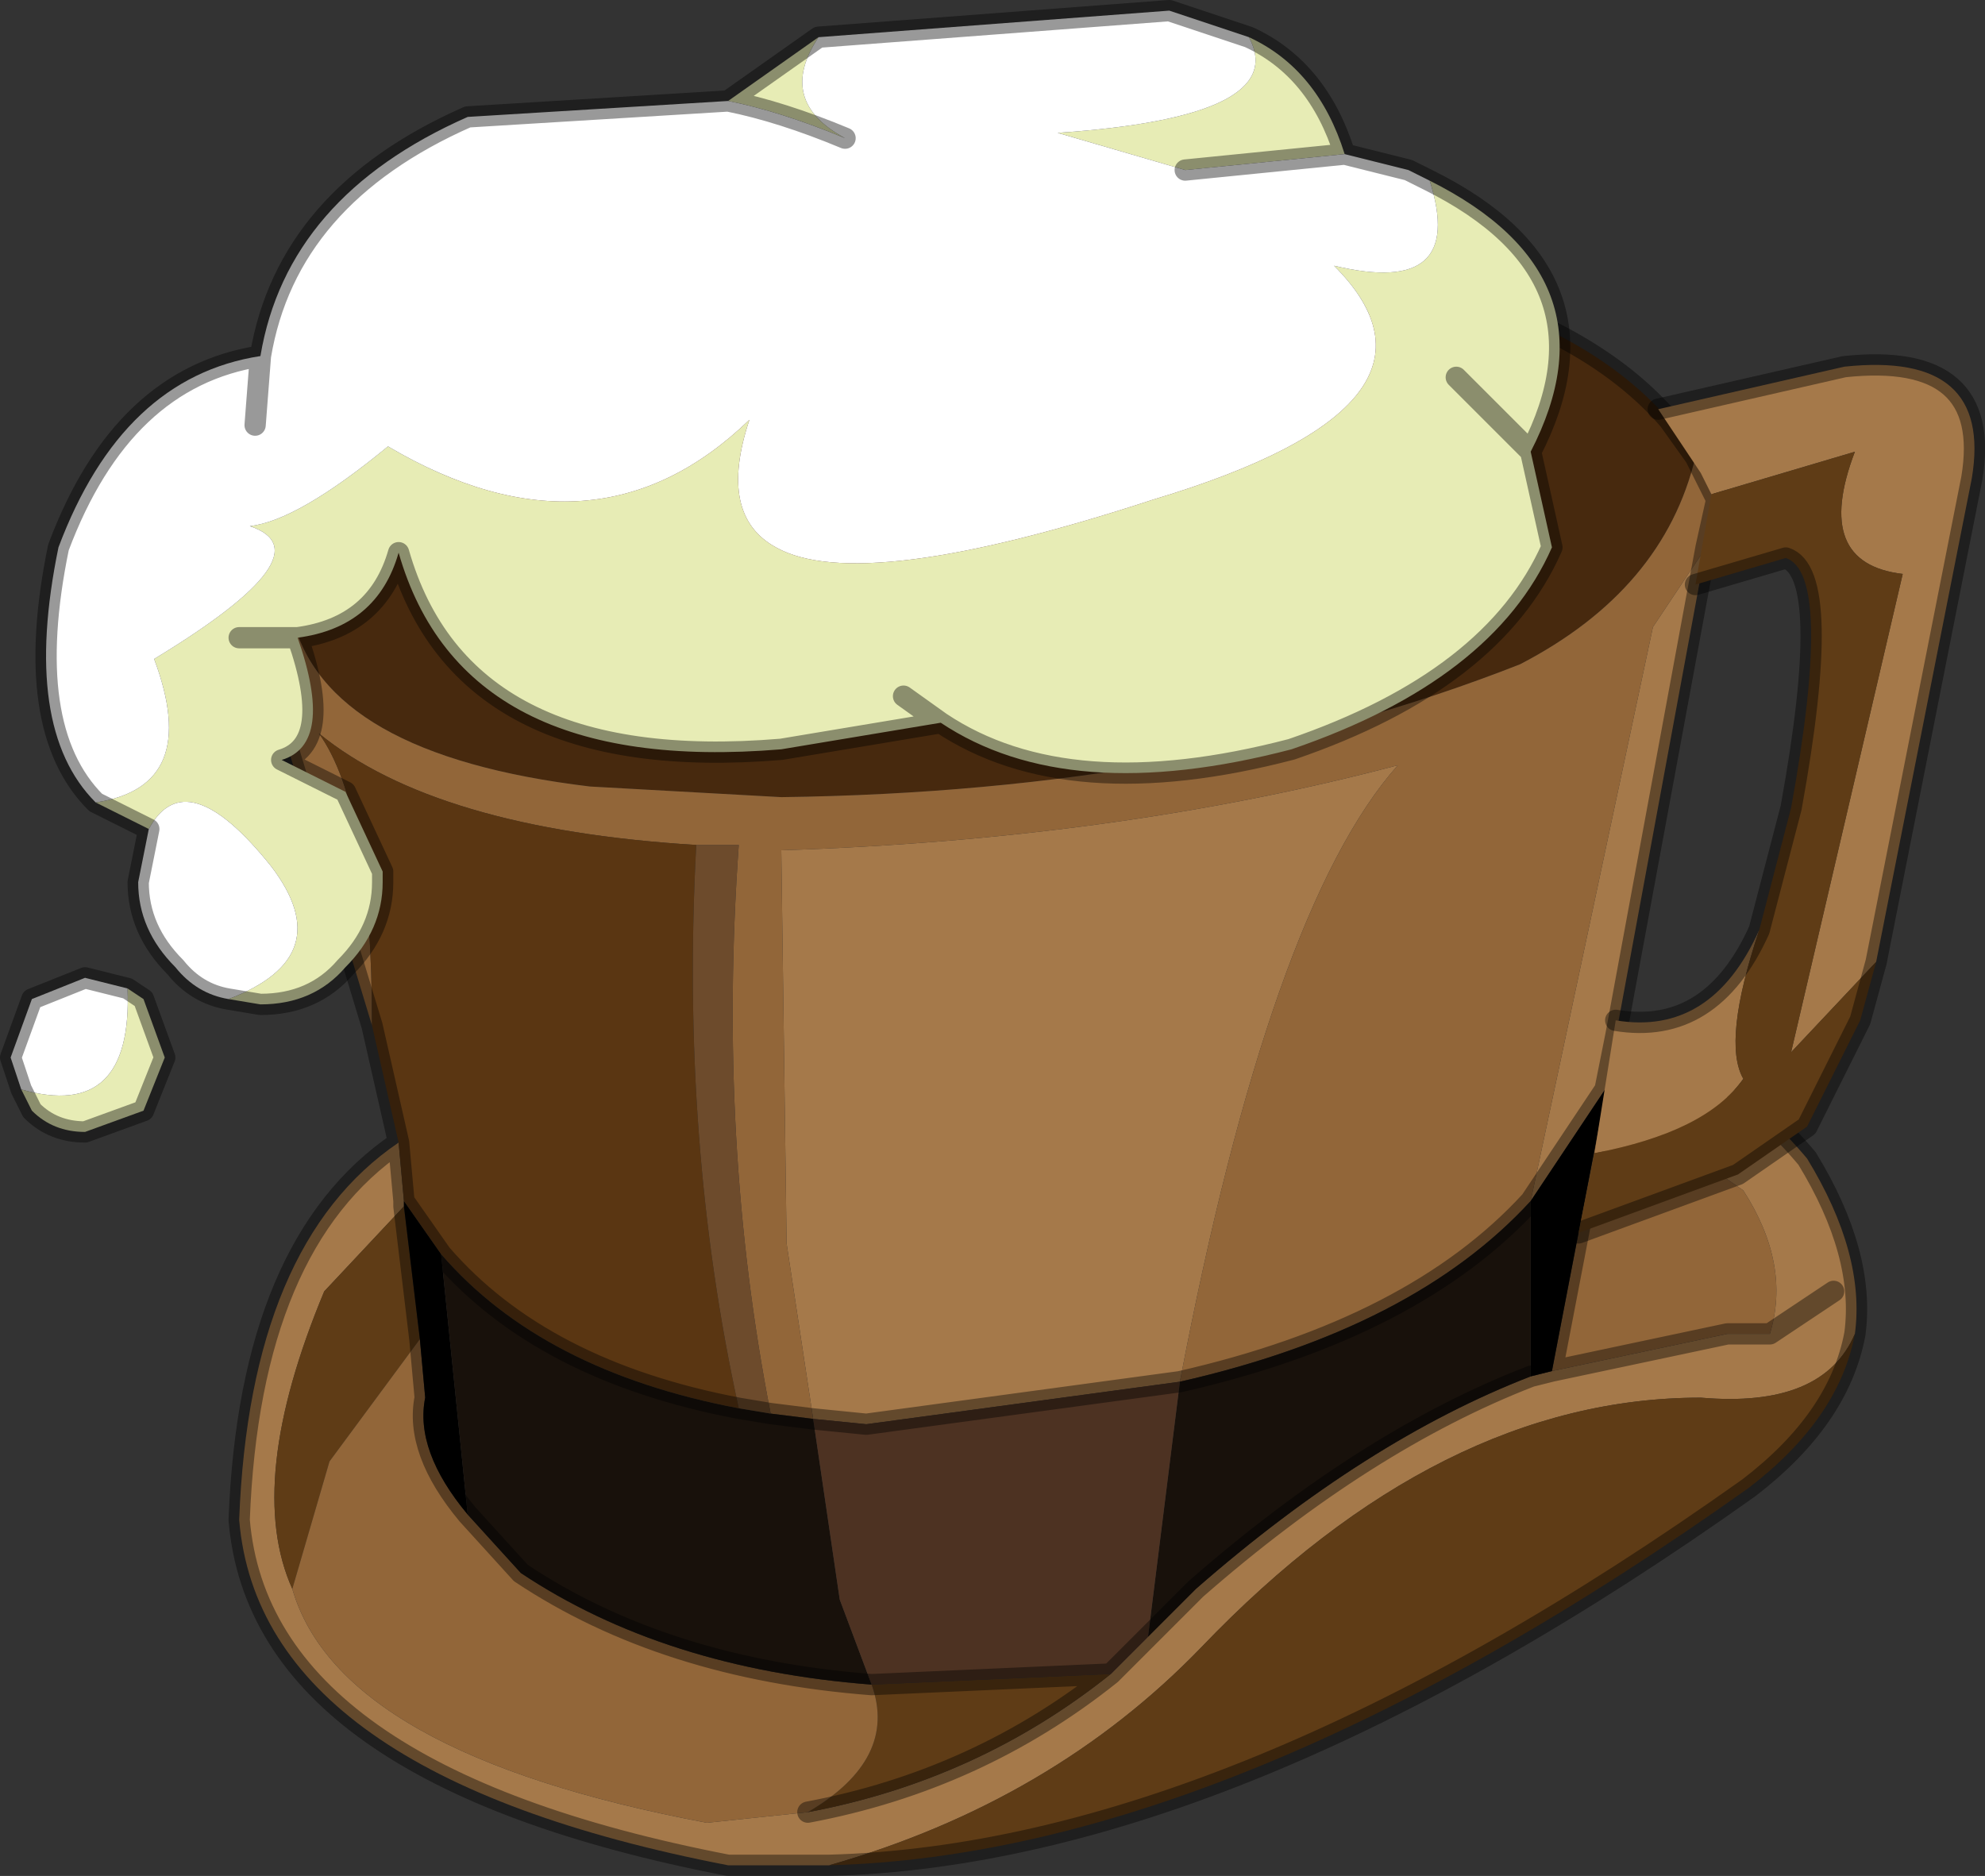 <svg viewBox="0 0 18.674 17.65" xmlns="http://www.w3.org/2000/svg" xmlns:xlink="http://www.w3.org/1999/xlink"><rect x="0" y="0" width="18.674" height="17.65" fill="#333333" stroke="none"/><use transform="translate(0 -.15)" width="18.65" height="17.8" xlink:href="#a"/><defs><g id="a"><path d="m282.2 196.85-.85 4.6q1 .2 1.8 1.15.55.9.45 1.65-.3.7-1.45.6-2.45 0-4.7 2.35-1.4 1.45-3.5 2.05H273q-4.4-.85-4.6-3.25.1-2.6 1.5-3.55l.05.55v.05l-.75.8q-.75 1.8-.3 2.8.45 1.55 3.9 2.2l.95-.1q1.6-.3 2.85-1.3l.8-.8q1.6-1.4 3.15-2l.2-.05 1.65-.35h.4q.2-.65-.25-1.35l-1.3-.9v-.05l-.7 1.05 1.15-5.4.5-.75m-.85 4.6-.1.5.1-.5m2.05 2.4-.6.4.6-.4m-6.15.85-2.95.4-.5-.05-.25-1.65-.05-3.7q3.15-.1 5.8-.8-1.2 1.35-2.05 5.8" fill="#a5794a" fill-rule="evenodd" transform="translate(-266.15 -191.55)"/><path d="M283.6 204.25q-.15.8-1 1.45-4.85 3.45-8.65 3.55 2.1-.6 3.5-2.05 2.25-2.35 4.7-2.35 1.15.1 1.45-.6m-9.25 3.3 2.25-.1q-1.25 1-2.85 1.3.85-.5.6-1.2m-5.45-.9q-.45-1 .3-2.8l.75-.8.15 1.25-.85 1.15-.35 1.2" fill="#5f3c16" fill-rule="evenodd" transform="translate(-266.15 -191.55)"/><path d="M268.9 197.5q.65-1.1 2.6-1.95l1.9-.6 6.55-.45q1.25.4 1.9 1.15l.25.35q-.3 1.25-1.65 1.95-3.05 1.2-6.95 1.25l-1.8-.1q-2.5-.3-2.8-1.6" fill="#47290e" fill-rule="evenodd" transform="translate(-266.15 -191.55)"/><path d="m282.1 196 .2.4-.1.45-.5.75-1.15 5.4q-1.1 1.2-3.3 1.7.85-4.45 2.05-5.8-2.65.7-5.8.8l.05 3.7.25 1.65-.4-.05q-.5-2.55-.3-5.35h-.4q-2.45-.15-3.55-1.05.5.7.5 2.75l-1-3.3q.05-.25.25-.55.3 1.3 2.8 1.6l1.8.1q3.9-.05 6.95-1.25 1.35-.7 1.65-1.95m-1.35 8.6.5-2.6 1.3.9q.45.7.25 1.35h-.4l-1.65.35m-7 4.15-.95.1q-3.45-.65-3.9-2.2l.35-1.2.85-1.15.05.55q-.1.5.4 1.1l.5.55q1.35.9 3.3 1.05.25.7-.6 1.2" fill="#926639" fill-rule="evenodd" transform="translate(-266.15 -191.55)"/><path d="m280.55 203 .7-1.05v.05l-.5 2.6-.2.05V203m-10.25.5.25 2.45q-.5-.6-.4-1.1l-.05-.55-.15-1.25V203l.35.5" fill-rule="evenodd" transform="translate(-266.15 -191.55)"/><path d="M280.55 203v1.65q-1.55.6-3.15 2l-.45.45.3-2.4q2.2-.5 3.3-1.7m-6.75 2.05.25 1.7.3.8q-1.95-.15-3.3-1.05l-.5-.55-.25-2.45q.95 1.1 2.8 1.45l.3.05.4.05" fill="#18110b" fill-rule="evenodd" transform="translate(-266.15 -191.55)"/><path d="m276.95 207.1-.35.35-2.25.1-.3-.8-.25-1.7.5.05 2.95-.4-.3 2.4" fill="#4d3222" fill-rule="evenodd" transform="translate(-266.15 -191.55)"/><path d="M269.95 203.05V203v.05" fill="#2e2214" fill-rule="evenodd" transform="translate(-266.15 -191.55)"/><path d="m273.4 205-.3-.05q-.55-2.5-.4-5.3h.4q-.2 2.8.3 5.35" fill="#6d4b2c" fill-rule="evenodd" transform="translate(-266.15 -191.55)"/><path d="m269.9 202.45-.25-1.1q0-2.05-.5-2.75 1.1.9 3.55 1.05-.15 2.8.4 5.3-1.85-.35-2.8-1.45l-.35-.5-.05-.55" fill="#5a3612" fill-rule="evenodd" transform="translate(-266.15 -191.55)"/><path d="M2.75 5.95Q3.4 4.85 5.35 4l1.9-.6 6.55-.45q1.25.4 1.9 1.15l.25.35.2.4-.1.45-.85 4.6q1 .2 1.8 1.15.55.9.45 1.65-.15.8-1 1.45Q11.6 17.6 7.8 17.7h-.95q-4.4-.85-4.6-3.25.1-2.6 1.5-3.55L3.5 9.8l-1-3.3q.05-.25.25-.55m12.35 4.5v-.05l-.7 1.05q-1.1 1.2-3.3 1.7l-2.95.4-.5-.05-.4-.05-.3-.05q-1.85-.35-2.8-1.45l-.35-.5-.05-.55m10.65 2.2.2-.05.5-2.6m1.55 2.25.6-.4m-2.15-1.9.1-.5m-4.75 6 .8-.8q1.6-1.4 3.15-2M8.2 16l2.25-.1q-1.25 1-2.85 1.3m-3.8-5.7v-.05m10.8 1.6 1.65-.35h.4M4.4 14.4l.5.55q1.35.9 3.3 1.05m-4.4-4.5.15 1.25.05.55q-.1.5.4 1.1" fill="none" stroke="#000" stroke-linecap="round" stroke-linejoin="round" stroke-opacity=".4" stroke-width=".2"/><path d="m281.75 195.55 1.75-.4q1.4-.15 1.2 1.05l-.9 4.55-.8.85 1.05-4.5q-.85-.1-.45-1.15l-1.35.4-.1-.2-.4-.6m-.6 7 .2-1.25q.9.15 1.35-.85-.35 1.05-.15 1.4-.35.5-1.4.7" fill="#a5794a" fill-rule="evenodd" transform="translate(-266.15 -191.55)"/><path d="m282.25 196.35 1.35-.4q-.4 1.05.45 1.15l-1.05 4.5.8-.85-.15.55-.5 1-.65.45-1.5.55.15-.75q1.05-.2 1.4-.7-.2-.35.15-1.4l.3-1.15q.4-2.2-.05-2.35l-.85.25.15-.85" fill="#5f3c16" fill-rule="evenodd" transform="translate(-266.15 -191.55)"/><path d="m17.65 9.2.9-4.55q.2-1.2-1.2-1.05L15.6 4m2.05 5.2-.15.55-.5 1-.65.45-1.5.55m.35-2q.9.15 1.35-.85l.3-1.15q.4-2.2-.05-2.35l-.85.25" fill="none" stroke="#000" stroke-linecap="round" stroke-linejoin="round" stroke-opacity=".4" stroke-width=".2"/><path d="M267.05 199.25q1-.15.55-1.35 1.65-1 .9-1.25.45-.05 1.3-.75 1.95 1.15 3.4-.25-.3.9.25 1.2.8.45 3.55-.45 3-.9 1.7-2.2 1.25.3.9-.8 1.8.9.95 2.55l.2.9q-.55 1.25-2.45 1.9-2.1.55-3.3-.25l-1.5.25q-3 .25-3.6-1.85-.2.7-.95.8.35 1-.15 1.15l.6.3.35.75v.1q0 .45-.35.8-.3.35-.8.35l-.3-.05q1.05-.4.4-1.25-.8-1-1.15-.35l-.5-.25m1.35-1.55h.55-.55m4.6-5.05.85-.6q-.4.6.25.95-.6-.25-1.1-.35m4.9-.6q.65.3.9 1.1l-1.5.15-1.2-.35q2.2-.15 1.8-.9m1.95 3.2.7.7-.7-.7m-12.5 5.75.15.1.2.55-.2.5-.55.2q-.3 0-.5-.2l-.1-.2q1.05.3 1-.95m7.65-2.5-.35-.25.35.25" fill="#e7ecb5" fill-rule="evenodd" transform="translate(-266.15 -191.55)"/><path d="M279.6 193.4q.35 1.1-.9.8 1.3 1.3-1.7 2.2-2.75.9-3.55.45-.55-.3-.25-1.2-1.45 1.4-3.4.25-.85.7-1.3.75.75.25-.9 1.25.45 1.2-.55 1.35-.7-.7-.35-2.4.6-1.6 1.9-1.8.25-1.5 1.95-2.25l2.45-.15q.5.1 1.1.35-.65-.35-.25-.95l3.3-.25.75.25q.4.75-1.8.9l1.2.35 1.5-.15.6.15.2.1m-12.05 6.1q.35-.65 1.15.35.65.85-.4 1.25-.3-.05-.5-.3-.35-.35-.35-.8l.1-.5m1.05-4.45-.05.65.05-.65m-2.25 6.9-.1-.3.2-.55.5-.2.4.1q.05 1.25-1 .95" fill="#fff" fill-rule="evenodd" transform="translate(-266.15 -191.55)"/><path d="m.9 7.7.5.25m.75 1.6.3.05q.5 0 .8-.35.35-.35.35-.8v-.1l-.35-.75-.6-.3q.5-.15.15-1.15h-.55m.15-2 .05-.65q-1.3.2-1.9 1.8Q.2 7 .9 7.7m1.55-4.2Q2.7 2 4.4 1.25l2.45-.15.85-.6L11 .25l.75.25q.65.3.9 1.1l.6.15.2.1q1.8.9.95 2.55l.2.9q-.55 1.25-2.45 1.9-2.1.55-3.3-.25l-1.5.25q-3 .25-3.6-1.85-.2.7-.95.8M6.85 1.1q.5.1 1.1.35m4.7.15-1.5.15M14.4 4.4l-.7-.7M.2 10.4l-.1-.3.2-.55.5-.2.4.1.15.1.2.55-.2.5-.55.2q-.3 0-.5-.2l-.1-.2m1.95-.85q-.3-.05-.5-.3-.35-.35-.35-.8l.1-.5M8.5 6.7l.35.25" fill="none" stroke="#000" stroke-linecap="round" stroke-linejoin="round" stroke-opacity=".4" stroke-width=".2"/></g></defs></svg>
